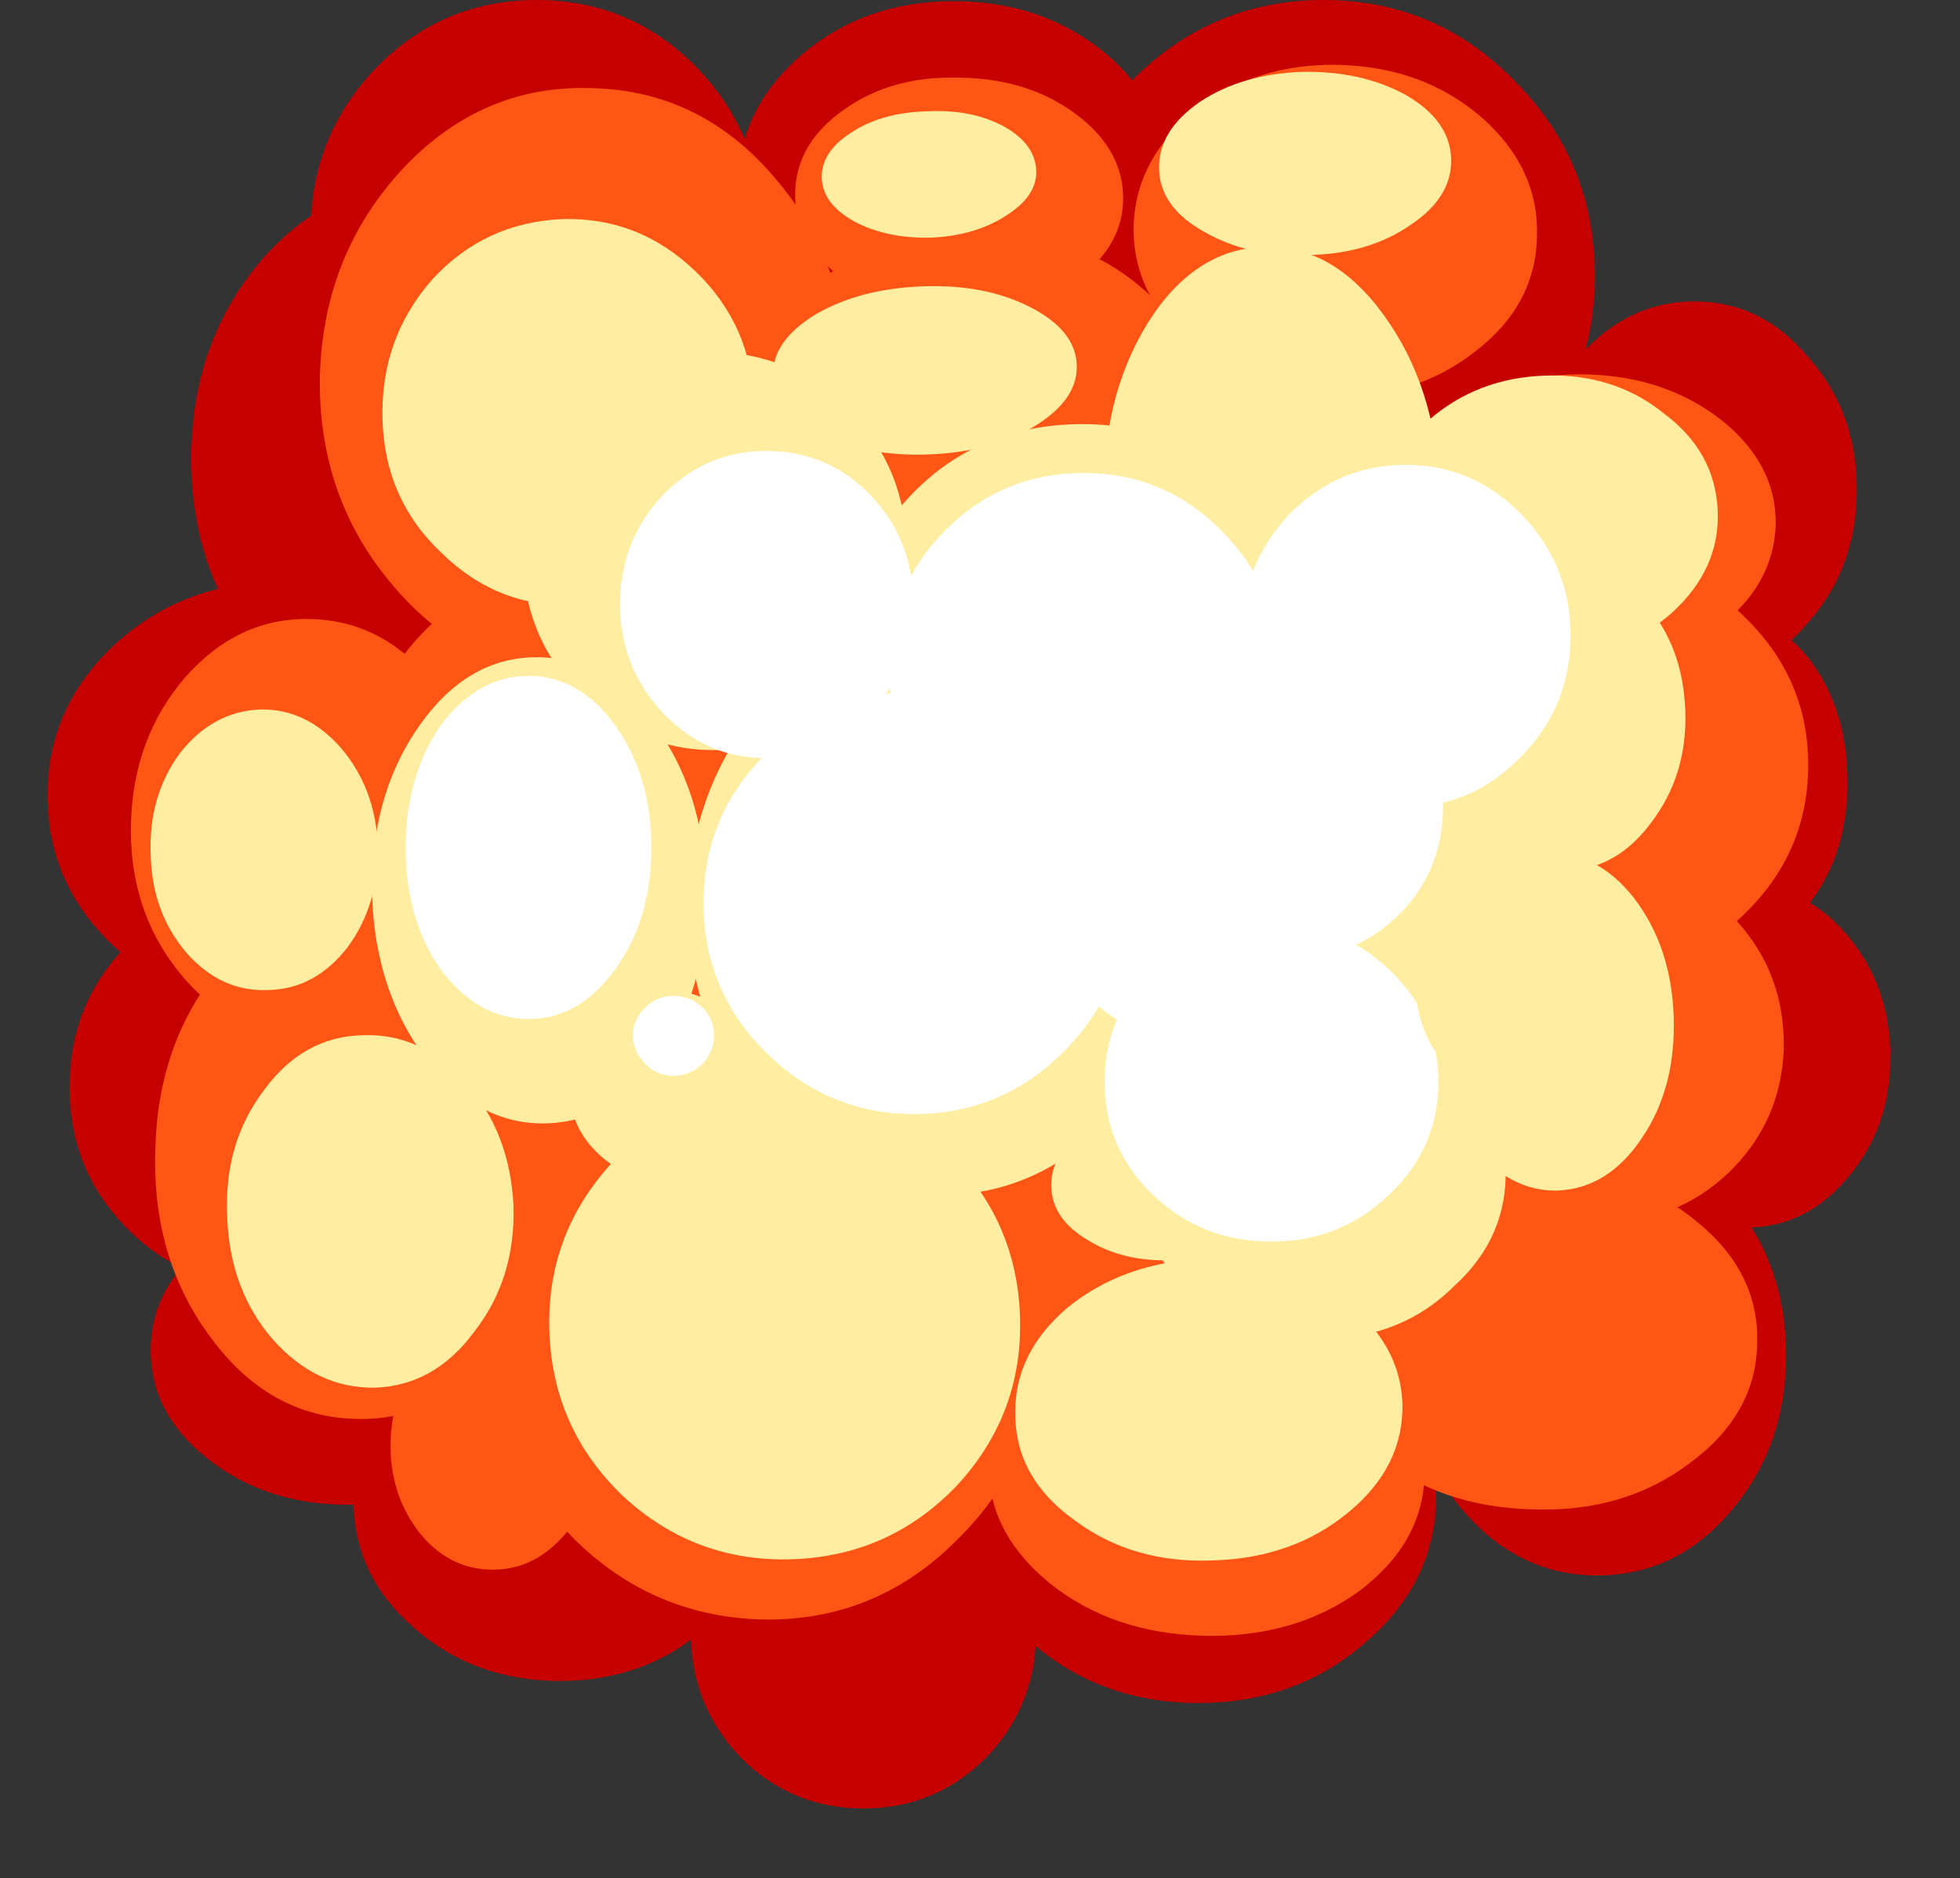 <?xml version="1.0" encoding="UTF-8" standalone="no"?>
<svg xmlns:xlink="http://www.w3.org/1999/xlink" height="81.0px" width="84.55px" xmlns="http://www.w3.org/2000/svg">
  <rect width="100%" height="100%" fill="#333333" stroke="none"/>
  <g transform="matrix(1.0, 0.0, 0.0, 1.0, 45.1, 37.65)">
    <path d="M-40.15 -9.85 Q-37.2 -12.55 -33.05 -12.55 -28.95 -12.55 -26.0 -9.85 -23.1 -7.15 -23.1 -3.35 -23.1 0.5 -26.0 3.2 -28.95 5.9 -33.05 5.9 -37.2 5.9 -40.15 3.2 -43.05 0.5 -43.05 -3.35 -43.05 -7.15 -40.15 -9.85" fill="#c60000" fill-rule="evenodd" stroke="none"/>
    <path d="M-26.5 -29.9 Q-22.2 -29.9 -19.2 -26.4 -16.15 -22.85 -16.15 -17.85 -16.15 -12.9 -19.2 -9.35 -22.2 -5.8 -26.5 -5.8 -30.8 -5.8 -33.85 -9.35 -36.85 -12.9 -36.85 -17.85 -36.85 -22.85 -33.85 -26.4 -30.8 -29.9 -26.5 -29.9" fill="#c60000" fill-rule="evenodd" stroke="none"/>
    <path d="M-15.05 -20.55 Q-17.9 -17.6 -21.95 -17.6 -26.0 -17.6 -28.85 -20.55 -31.7 -23.5 -31.7 -27.65 -31.7 -31.8 -28.85 -34.75 -26.0 -37.65 -21.95 -37.65 -17.9 -37.65 -15.05 -34.75 -12.2 -31.8 -12.2 -27.65 -12.2 -23.5 -15.05 -20.55" fill="#c60000" fill-rule="evenodd" stroke="none"/>
    <path d="M2.65 -24.05 Q-0.1 -21.7 -3.95 -21.7 -7.8 -21.7 -10.5 -24.05 -13.25 -26.35 -13.25 -29.65 -13.25 -32.95 -10.5 -35.3 -7.8 -37.6 -3.95 -37.6 -0.1 -37.6 2.65 -35.3 5.35 -32.95 5.35 -29.65 5.35 -26.35 2.65 -24.05" fill="#c60000" fill-rule="evenodd" stroke="none"/>
    <path d="M23.7 -25.75 Q23.7 -20.85 20.25 -17.4 16.85 -13.9 12.0 -13.9 7.15 -13.9 3.7 -17.4 0.25 -20.85 0.25 -25.75 0.25 -30.7 3.7 -34.15 7.15 -37.65 12.0 -37.65 16.85 -37.65 20.25 -34.15 23.7 -30.7 23.7 -25.75" fill="#c60000" fill-rule="evenodd" stroke="none"/>
    <path d="M28.0 -24.65 Q30.9 -24.65 32.9 -22.25 35.0 -19.9 35.0 -16.55 35.0 -13.15 32.9 -10.8 30.9 -8.4 28.0 -8.4 25.1 -8.4 23.0 -10.8 21.0 -13.15 21.0 -16.55 21.0 -19.9 23.0 -22.25 25.1 -24.65 28.0 -24.65" fill="#c60000" fill-rule="evenodd" stroke="none"/>
    <path d="M26.2 -8.95 Q27.65 -11.0 29.7 -11.0 31.7 -11.0 33.15 -8.95 34.6 -6.85 34.6 -3.9 34.6 -1.0 33.15 1.05 31.7 3.15 29.7 3.15 27.65 3.15 26.2 1.05 24.75 -1.0 24.75 -3.9 24.75 -6.85 26.2 -8.95" fill="#c60000" fill-rule="evenodd" stroke="none"/>
    <path d="M26.2 -8.95 Q27.65 -11.0 29.7 -11.0 31.7 -11.0 33.15 -8.95 34.6 -6.85 34.6 -3.9 34.6 -1.0 33.15 1.05 31.7 3.15 29.7 3.15 27.65 3.15 26.2 1.05 24.75 -1.0 24.75 -3.9 24.75 -6.85 26.2 -8.95 Z" fill="none" stroke="#a80f06" stroke-linecap="round" stroke-linejoin="round" stroke-opacity="0.0" stroke-width="6.0"/>
    <path d="M34.6 13.15 Q32.8 15.3 30.2 15.3 27.65 15.3 25.8 13.15 24.0 11.0 24.0 7.95 24.0 4.9 25.8 2.7 27.65 0.55 30.2 0.55 32.8 0.55 34.6 2.7 36.45 4.9 36.45 7.95 36.45 11.0 34.6 13.15" fill="#c60000" fill-rule="evenodd" stroke="none"/>
    <path d="M34.6 13.15 Q32.8 15.3 30.2 15.3 27.65 15.3 25.8 13.15 24.0 11.0 24.0 7.95 24.0 4.9 25.8 2.7 27.65 0.55 30.2 0.55 32.8 0.55 34.6 2.7 36.45 4.9 36.45 7.95 36.45 11.0 34.6 13.15 Z" fill="none" stroke="#a80f06" stroke-linecap="round" stroke-linejoin="round" stroke-opacity="0.0" stroke-width="6.0"/>
    <path d="M-27.6 3.15 Q-25.15 5.65 -25.15 9.25 -25.15 12.8 -27.6 15.3 -30.1 17.85 -33.6 17.85 -37.15 17.85 -39.65 15.3 -42.1 12.8 -42.1 9.25 -42.1 5.65 -39.65 3.15 -37.15 0.65 -33.6 0.65 -30.1 0.65 -27.6 3.15" fill="#c60000" fill-rule="evenodd" stroke="none"/>
    <path d="M-27.6 3.15 Q-25.15 5.65 -25.15 9.25 -25.15 12.8 -27.6 15.3 -30.1 17.85 -33.6 17.85 -37.15 17.85 -39.65 15.3 -42.1 12.8 -42.1 9.25 -42.1 5.65 -39.65 3.15 -37.15 0.65 -33.6 0.65 -30.1 0.65 -27.6 3.15 Z" fill="none" stroke="#a80f06" stroke-linecap="round" stroke-linejoin="round" stroke-opacity="0.0" stroke-width="6.0"/>
    <path d="M-24.1 15.9 Q-21.6 17.85 -21.6 20.6 -21.6 23.35 -24.1 25.3 -26.55 27.25 -30.1 27.25 -33.6 27.25 -36.1 25.3 -38.6 23.35 -38.6 20.6 -38.6 17.85 -36.1 15.9 -33.6 14.0 -30.1 14.0 -26.55 14.0 -24.1 15.9" fill="#c60000" fill-rule="evenodd" stroke="none"/>
    <path d="M-24.1 15.9 Q-21.6 17.85 -21.6 20.6 -21.6 23.35 -24.1 25.3 -26.55 27.25 -30.1 27.25 -33.6 27.25 -36.1 25.3 -38.6 23.35 -38.6 20.6 -38.6 17.85 -36.1 15.9 -33.6 14.0 -30.1 14.0 -26.55 14.0 -24.1 15.9 Z" fill="none" stroke="#a80f06" stroke-linecap="round" stroke-linejoin="round" stroke-opacity="0.0" stroke-width="6.0"/>
    <path d="M-29.85 27.05 Q-29.85 23.8 -27.25 21.5 -24.65 19.2 -20.95 19.2 -17.25 19.2 -14.65 21.5 -12.05 23.8 -12.05 27.05 -12.05 30.3 -14.65 32.55 -17.25 34.85 -20.95 34.85 -24.65 34.85 -27.25 32.55 -29.85 30.3 -29.85 27.05" fill="#c60000" fill-rule="evenodd" stroke="none"/>
    <path d="M-29.85 27.05 Q-29.85 23.8 -27.25 21.5 -24.65 19.2 -20.95 19.2 -17.25 19.2 -14.65 21.5 -12.05 23.8 -12.05 27.05 -12.05 30.3 -14.65 32.55 -17.25 34.85 -20.95 34.85 -24.65 34.85 -27.25 32.55 -29.85 30.3 -29.85 27.05 Z" fill="none" stroke="#a80f06" stroke-linecap="round" stroke-linejoin="round" stroke-opacity="0.0" stroke-width="6.0"/>
    <path d="M-2.55 38.15 Q-4.75 40.35 -7.85 40.35 -10.95 40.35 -13.15 38.15 -15.3 35.9 -15.3 32.75 -15.3 29.55 -13.15 27.35 -10.95 25.1 -7.85 25.1 -4.75 25.1 -2.55 27.35 -0.4 29.55 -0.4 32.75 -0.4 35.9 -2.55 38.15" fill="#c60000" fill-rule="evenodd" stroke="none"/>
    <path d="M-2.55 38.15 Q-4.75 40.35 -7.85 40.35 -10.95 40.35 -13.15 38.15 -15.3 35.9 -15.3 32.75 -15.3 29.55 -13.15 27.35 -10.95 25.1 -7.85 25.1 -4.75 25.1 -2.55 27.35 -0.4 29.55 -0.4 32.75 -0.4 35.9 -2.55 38.15 Z" fill="none" stroke="#a80f06" stroke-linecap="round" stroke-linejoin="round" stroke-opacity="0.0" stroke-width="6.0"/>
    <path d="M6.6 18.0 Q10.85 18.0 13.85 20.6 16.85 23.25 16.85 26.9 16.85 30.55 13.85 33.15 10.85 35.8 6.6 35.8 2.35 35.8 -0.65 33.15 -3.65 30.55 -3.65 26.9 -3.65 23.25 -0.65 20.6 2.35 18.0 6.6 18.0" fill="#c60000" fill-rule="evenodd" stroke="none"/>
    <path d="M6.6 18.0 Q10.85 18.0 13.85 20.6 16.85 23.25 16.85 26.9 16.85 30.55 13.85 33.15 10.85 35.8 6.6 35.8 2.35 35.8 -0.65 33.15 -3.65 30.55 -3.65 26.9 -3.65 23.25 -0.65 20.6 2.35 18.0 6.6 18.0 Z" fill="none" stroke="#a80f06" stroke-linecap="round" stroke-linejoin="round" stroke-opacity="0.0" stroke-width="6.0"/>
    <path d="M29.55 14.05 Q31.95 16.85 31.95 20.8 31.95 24.75 29.55 27.55 27.2 30.3 23.8 30.3 20.45 30.3 18.05 27.55 15.65 24.75 15.65 20.8 15.65 16.85 18.05 14.05 20.45 11.3 23.8 11.3 27.2 11.3 29.55 14.05" fill="#c60000" fill-rule="evenodd" stroke="none"/>
    <path d="M29.55 14.05 Q31.95 16.85 31.95 20.8 31.95 24.75 29.55 27.55 27.2 30.3 23.8 30.3 20.45 30.3 18.05 27.55 15.65 24.75 15.65 20.8 15.65 16.85 18.05 14.05 20.45 11.3 23.8 11.3 27.2 11.3 29.55 14.05 Z" fill="none" stroke="#a80f06" stroke-linecap="round" stroke-linejoin="round" stroke-opacity="0.0" stroke-width="6.0"/>
    <path d="M-35.6 4.05 Q-32.95 0.8 -29.2 0.9 -25.5 1.0 -22.95 4.35 -20.4 7.75 -20.5 12.4 -20.65 17.1 -23.35 20.35 -26.05 23.65 -29.75 23.55 -33.5 23.45 -36.0 20.05 -38.55 16.65 -38.4 11.95 -38.3 7.3 -35.6 4.05" fill="#ff5515" fill-rule="evenodd" stroke="none"/>
    <path d="M-31.65 -10.95 Q-28.5 -10.85 -26.4 -8.15 -24.25 -5.45 -24.35 -1.75 -24.45 1.95 -26.7 4.55 -28.95 7.15 -32.1 7.05 -35.25 6.95 -37.4 4.25 -39.55 1.55 -39.45 -2.15 -39.35 -5.85 -37.1 -8.45 -34.8 -11.05 -31.65 -10.95" fill="#ff5515" fill-rule="evenodd" stroke="none"/>
    <path d="M-23.65 19.35 Q-21.8 19.4 -20.55 20.95 -19.3 22.55 -19.35 24.8 -19.4 27.0 -20.75 28.55 -22.1 30.1 -23.95 30.05 -25.8 30.0 -27.05 28.4 -28.3 26.75 -28.25 24.55 -28.2 22.3 -26.85 20.8 -25.5 19.3 -23.65 19.35" fill="#ff5515" fill-rule="evenodd" stroke="none"/>
    <path d="M-0.1 20.2 Q-0.25 25.3 -3.85 28.8 -7.35 32.3 -12.25 32.2 -17.2 32.05 -20.65 28.4 -24.0 24.7 -23.85 19.6 -23.75 14.55 -20.2 11.05 -16.6 7.5 -11.65 7.65 -6.75 7.75 -3.4 11.45 0.0 15.15 -0.1 20.2" fill="#ff5515" fill-rule="evenodd" stroke="none"/>
    <path d="M16.35 25.95 Q16.3 28.9 13.5 31.0 10.7 33.0 6.8 32.9 2.9 32.8 0.2 30.65 -2.5 28.45 -2.45 25.5 -2.35 22.5 0.45 20.4 3.25 18.35 7.15 18.45 11.05 18.55 13.75 20.75 16.45 22.95 16.35 25.95" fill="#ff5515" fill-rule="evenodd" stroke="none"/>
    <path d="M28.05 15.0 Q30.8 17.2 30.7 20.3 30.65 23.35 27.8 25.45 24.95 27.6 21.0 27.45 17.0 27.35 14.25 25.1 11.5 22.9 11.55 19.85 11.65 16.75 14.5 14.65 17.35 12.5 21.35 12.6 25.3 12.75 28.05 15.0" fill="#ff5515" fill-rule="evenodd" stroke="none"/>
    <path d="M-21.5 -12.7 Q-17.9 -12.6 -15.45 -8.95 -12.95 -5.35 -13.1 -0.3 -13.2 4.75 -15.85 8.3 -18.5 11.8 -22.1 11.7 -25.75 11.6 -28.2 8.0 -30.65 4.3 -30.55 -0.75 -30.4 -5.8 -27.8 -9.25 -25.15 -12.8 -21.5 -12.7" fill="#ff5515" fill-rule="evenodd" stroke="none"/>
    <path d="M-8.55 -20.9 Q-8.65 -15.65 -12.1 -11.95 -15.5 -8.35 -20.25 -8.45 -24.95 -8.6 -28.15 -12.4 -31.4 -16.2 -31.3 -21.45 -31.15 -26.7 -27.7 -30.4 -24.3 -34.0 -19.6 -33.85 -14.85 -33.75 -11.65 -29.95 -8.4 -26.15 -8.55 -20.9" fill="#ff5515" fill-rule="evenodd" stroke="none"/>
    <path d="M3.35 -29.0 Q3.3 -26.9 1.15 -25.45 -0.95 -24.0 -3.9 -24.05 -6.85 -24.15 -8.85 -25.7 -10.85 -27.25 -10.8 -29.35 -10.75 -31.5 -8.65 -32.95 -6.6 -34.4 -3.65 -34.3 -0.7 -34.25 1.35 -32.7 3.4 -31.15 3.35 -29.0" fill="#ff5515" fill-rule="evenodd" stroke="none"/>
    <path d="M4.25 -25.15 Q7.1 -22.7 7.05 -19.35 6.95 -16.0 4.0 -13.65 1.0 -11.4 -3.1 -11.5 -7.2 -11.6 -10.0 -14.05 -12.85 -16.5 -12.75 -19.85 -12.7 -23.2 -9.75 -25.55 -6.75 -27.8 -2.65 -27.7 1.45 -27.6 4.25 -25.15" fill="#ff5515" fill-rule="evenodd" stroke="none"/>
    <path d="M21.2 -27.45 Q21.15 -24.5 18.55 -22.5 15.95 -20.45 12.35 -20.55 8.75 -20.65 6.25 -22.8 3.75 -24.95 3.8 -27.9 3.9 -30.85 6.5 -32.9 9.1 -34.95 12.7 -34.85 16.3 -34.75 18.8 -32.6 21.3 -30.4 21.2 -27.45" fill="#ff5515" fill-rule="evenodd" stroke="none"/>
    <path d="M28.95 -10.55 Q26.45 -8.75 23.05 -8.85 19.65 -8.95 17.3 -10.85 14.95 -12.75 15.05 -15.4 15.1 -18.0 17.55 -19.8 20.0 -21.6 23.4 -21.5 26.8 -21.4 29.2 -19.5 31.55 -17.6 31.5 -15.0 31.4 -12.35 28.95 -10.55" fill="#ff5515" fill-rule="evenodd" stroke="none"/>
    <path d="M30.2 -11.0 Q33.0 -8.25 32.9 -4.4 32.8 -0.6 29.85 2.05 26.95 4.7 22.85 4.6 18.75 4.5 15.9 1.7 13.1 -1.1 13.2 -4.9 13.3 -8.75 16.25 -11.35 19.2 -14.0 23.3 -13.9 27.4 -13.8 30.2 -11.0" fill="#ff5515" fill-rule="evenodd" stroke="none"/>
    <path d="M29.5 12.9 Q27.2 15.1 24.1 15.0 20.95 14.95 18.75 12.6 16.6 10.3 16.7 7.15 16.75 3.95 19.05 1.75 21.35 -0.4 24.5 -0.35 27.6 -0.25 29.8 2.05 31.9 4.35 31.85 7.55 31.75 10.7 29.5 12.9" fill="#ff5515" fill-rule="evenodd" stroke="none"/>
    <path d="M10.5 9.3 Q12.95 11.95 12.9 15.55 12.8 19.15 10.15 21.6 7.6 24.1 4.0 24.0 0.35 23.9 -2.1 21.3 -4.55 18.7 -4.45 15.1 -4.4 11.5 -1.75 9.0 0.8 6.55 4.45 6.65 8.05 6.75 10.5 9.3" fill="#ff5515" fill-rule="evenodd" stroke="none"/>
    <path d="M-28.8 -1.15 Q-28.75 1.35 -30.1 3.2 -31.5 5.0 -33.5 5.05 -35.55 5.15 -37.05 3.45 -38.55 1.7 -38.6 -0.8 -38.7 -3.3 -37.35 -5.15 -35.95 -6.95 -33.9 -7.05 -31.9 -7.1 -30.4 -5.4 -28.9 -3.65 -28.8 -1.15" fill="#ffeea1" fill-rule="evenodd" stroke="none"/>
    <path d="M-22.15 -9.3 Q-19.15 -9.4 -16.95 -6.5 -14.75 -3.6 -14.65 0.55 -14.5 4.7 -16.5 7.7 -18.5 10.7 -21.5 10.8 -24.45 10.9 -26.7 8.05 -28.9 5.15 -29.05 1.0 -29.15 -3.15 -27.15 -6.15 -25.1 -9.2 -22.15 -9.3" fill="#ffeea1" fill-rule="evenodd" stroke="none"/>
    <path d="M-25.0 9.05 Q-23.1 11.2 -22.95 14.35 -22.85 17.5 -24.65 19.8 -26.35 22.1 -28.9 22.2 -31.45 22.25 -33.35 20.1 -35.2 17.95 -35.3 14.8 -35.45 11.65 -33.7 9.35 -32.0 7.05 -29.45 7.0 -26.9 6.9 -25.0 9.05" fill="#ffeea1" fill-rule="evenodd" stroke="none"/>
    <path d="M-18.7 12.5 Q-15.8 9.45 -11.6 9.3 -7.4 9.15 -4.3 12.0 -1.25 14.9 -1.1 19.1 -0.95 23.3 -3.8 26.4 -6.7 29.45 -10.9 29.6 -15.1 29.75 -18.2 26.9 -21.25 24.0 -21.4 19.8 -21.55 15.6 -18.7 12.5" fill="#ffeea1" fill-rule="evenodd" stroke="none"/>
    <path d="M-12.3 9.0 Q-12.25 10.7 -13.4 11.95 -14.65 13.2 -16.35 13.25 -18.0 13.3 -19.25 12.15 -20.5 11.0 -20.55 9.3 -20.65 7.6 -19.45 6.35 -18.25 5.1 -16.6 5.05 -14.9 5.0 -13.6 6.15 -12.4 7.3 -12.3 9.0" fill="#ffeea1" fill-rule="evenodd" stroke="none"/>
    <path d="M12.75 18.35 Q15.3 20.2 15.4 22.9 15.45 25.6 13.1 27.55 10.7 29.55 7.25 29.65 3.8 29.8 1.3 27.95 -1.25 26.15 -1.3 23.45 -1.4 20.75 0.95 18.75 3.35 16.8 6.8 16.65 10.25 16.55 12.75 18.35" fill="#ffeea1" fill-rule="evenodd" stroke="none"/>
    <path d="M-5.05 -10.75 Q-0.6 -10.9 2.65 -7.4 5.95 -3.85 6.1 1.25 6.3 6.35 3.25 10.05 0.2 13.75 -4.25 13.9 -8.7 14.05 -11.95 10.55 -15.2 7.1 -15.4 2.0 -15.55 -3.1 -12.55 -6.9 -9.5 -10.6 -5.05 -10.75" fill="#ffeea1" fill-rule="evenodd" stroke="none"/>
    <path d="M-6.0 -14.15 Q-5.9 -10.6 -8.25 -8.0 -10.55 -5.4 -14.0 -5.3 -17.4 -5.2 -19.95 -7.6 -22.45 -10.0 -22.55 -13.55 -22.65 -17.1 -20.35 -19.7 -18.0 -22.35 -14.6 -22.45 -11.15 -22.55 -8.65 -20.1 -6.1 -17.7 -6.0 -14.15" fill="#ffeea1" fill-rule="evenodd" stroke="none"/>
    <path d="M-15.1 -25.95 Q-12.65 -23.6 -12.55 -20.1 -12.45 -16.65 -14.7 -14.15 -16.95 -11.65 -20.25 -11.55 -23.6 -11.4 -26.05 -13.8 -28.5 -16.1 -28.6 -19.55 -28.7 -23.05 -26.45 -25.6 -24.2 -28.05 -20.85 -28.2 -17.55 -28.3 -15.1 -25.95" fill="#ffeea1" fill-rule="evenodd" stroke="none"/>
    <path d="M1.35 -21.9 Q1.4 -20.4 -0.5 -19.25 -2.35 -18.15 -5.05 -18.05 -7.75 -17.95 -9.75 -18.95 -11.7 -19.95 -11.75 -21.45 -11.8 -22.95 -9.9 -24.1 -8.0 -25.2 -5.3 -25.3 -2.6 -25.4 -0.65 -24.4 1.3 -23.4 1.35 -21.9" fill="#ffeea1" fill-rule="evenodd" stroke="none"/>
    <path d="M11.4 -10.4 Q11.5 -6.55 8.7 -3.75 5.9 -0.95 1.8 -0.8 -2.3 -0.65 -5.25 -3.25 -8.25 -5.85 -8.35 -9.7 -8.5 -13.55 -5.7 -16.4 -2.95 -19.2 1.15 -19.35 5.25 -19.5 8.25 -16.9 11.25 -14.25 11.4 -10.4" fill="#ffeea1" fill-rule="evenodd" stroke="none"/>
    <path d="M-0.4 -30.3 Q-0.35 -29.2 -1.7 -28.35 -3.0 -27.5 -4.9 -27.4 -6.85 -27.35 -8.25 -28.1 -9.6 -28.85 -9.65 -29.95 -9.7 -31.1 -8.35 -31.95 -7.05 -32.8 -5.1 -32.85 -3.2 -32.95 -1.8 -32.2 -0.45 -31.45 -0.4 -30.3" fill="#ffeea1" fill-rule="evenodd" stroke="none"/>
    <path d="M17.5 -30.8 Q17.55 -29.15 15.75 -27.95 13.95 -26.7 11.35 -26.65 8.75 -26.55 6.85 -27.65 4.95 -28.7 4.9 -30.35 4.85 -32.0 6.65 -33.25 8.45 -34.45 11.05 -34.55 13.65 -34.6 15.55 -33.55 17.45 -32.45 17.5 -30.8" fill="#ffeea1" fill-rule="evenodd" stroke="none"/>
    <path d="M9.4 -27.0 Q12.4 -27.1 14.6 -24.05 16.85 -20.95 17.0 -16.55 17.15 -12.1 15.1 -8.95 13.15 -5.7 10.15 -5.6 7.15 -5.5 4.9 -8.6 2.7 -11.6 2.55 -16.05 2.4 -20.45 4.4 -23.7 6.4 -26.9 9.4 -27.0" fill="#ffeea1" fill-rule="evenodd" stroke="none"/>
    <path d="M29.0 -15.6 Q29.1 -13.1 27.0 -11.2 24.95 -9.4 21.95 -9.3 19.0 -9.2 16.8 -10.9 14.65 -12.6 14.55 -15.1 14.45 -17.65 16.5 -19.5 18.6 -21.35 21.55 -21.45 24.55 -21.55 26.7 -19.8 28.9 -18.15 29.0 -15.6" fill="#ffeea1" fill-rule="evenodd" stroke="none"/>
    <path d="M21.95 -13.5 Q24.15 -13.55 25.85 -11.65 27.5 -9.8 27.6 -7.0 27.7 -4.25 26.15 -2.2 24.65 -0.15 22.45 -0.1 20.25 0.0 18.55 -1.95 16.9 -3.85 16.8 -6.6 16.7 -9.4 18.25 -11.4 19.75 -13.4 21.95 -13.5" fill="#ffeea1" fill-rule="evenodd" stroke="none"/>
    <path d="M10.7 13.2 Q10.75 14.6 9.25 15.6 7.75 16.65 5.55 16.7 3.4 16.8 1.85 15.85 0.3 14.95 0.25 13.55 0.2 12.15 1.65 11.15 3.2 10.1 5.35 10.0 7.55 9.95 9.05 10.9 10.65 11.8 10.7 13.2" fill="#ffeea1" fill-rule="evenodd" stroke="none"/>
    <path d="M19.85 12.7 Q19.95 15.7 17.65 17.8 15.45 20.0 12.15 20.1 8.85 20.2 6.4 18.2 4.05 16.2 3.95 13.2 3.85 10.25 6.05 8.1 8.35 5.95 11.65 5.85 14.95 5.75 17.3 7.7 19.75 9.75 19.85 12.7" fill="#ffeea1" fill-rule="evenodd" stroke="none"/>
    <path d="M25.4 1.1 Q27.0 3.2 27.1 6.2 27.2 9.25 25.75 11.4 24.3 13.6 22.1 13.7 19.95 13.75 18.35 11.65 16.75 9.6 16.65 6.55 16.55 3.55 18.0 1.35 19.45 -0.8 21.6 -0.85 23.8 -0.95 25.4 1.1" fill="#ffeea1" fill-rule="evenodd" stroke="none"/>
    <path d="M21.25 -3.7 Q23.0 -1.7 23.1 1.15 23.2 4.0 21.6 6.1 20.0 8.15 17.6 8.25 15.2 8.35 13.45 6.4 11.7 4.4 11.6 1.55 11.5 -1.3 13.1 -3.4 14.75 -5.5 17.15 -5.6 19.55 -5.7 21.25 -3.7" fill="#ffeea1" fill-rule="evenodd" stroke="none"/>
    <path d="M-11.35 9.3 Q-7.85 9.3 -5.4 11.7 -2.95 14.1 -2.95 17.5 -2.95 20.9 -5.4 23.3 -7.85 25.7 -11.35 25.7 -14.85 25.7 -17.35 23.3 -19.8 20.9 -19.8 17.5 -19.8 14.1 -17.35 11.7 -14.85 9.3 -11.35 9.3" fill="#ffeea1" fill-rule="evenodd" stroke="none"/>
    <path d="M3.45 1.3 Q3.45 5.05 0.8 7.7 -1.9 10.4 -5.65 10.4 -9.4 10.4 -12.1 7.7 -14.75 5.05 -14.75 1.3 -14.75 -2.45 -12.1 -5.1 -9.4 -7.8 -5.65 -7.8 -1.9 -7.8 0.8 -5.1 3.45 -2.45 3.45 1.3" fill="#ffffff" fill-rule="evenodd" stroke="none"/>
    <path d="M-7.55 -16.3 Q-5.7 -14.35 -5.7 -11.6 -5.7 -8.85 -7.55 -6.9 -9.4 -4.95 -12.05 -4.95 -14.65 -4.95 -16.5 -6.9 -18.35 -8.85 -18.35 -11.6 -18.35 -14.35 -16.5 -16.3 -14.65 -18.2 -12.05 -18.2 -9.4 -18.2 -7.55 -16.3" fill="#ffffff" fill-rule="evenodd" stroke="none"/>
    <path d="M13.85 -22.55 Q15.35 -20.9 15.35 -18.55 15.35 -16.2 13.85 -14.55 12.4 -12.85 10.4 -12.85 8.35 -12.85 6.9 -14.55 5.45 -16.2 5.45 -18.55 5.45 -20.9 6.9 -22.55 8.35 -24.2 10.4 -24.2 12.4 -24.2 13.85 -22.55" fill="#ffeea1" fill-rule="evenodd" stroke="none"/>
    <path d="M1.65 -17.25 Q5.1 -17.25 7.55 -14.8 10.05 -12.35 10.05 -8.85 10.05 -5.4 7.55 -2.95 5.1 -0.45 1.65 -0.45 -1.85 -0.45 -4.3 -2.95 -6.75 -5.4 -6.75 -8.85 -6.75 -12.35 -4.3 -14.8 -1.85 -17.25 1.65 -17.25" fill="#ffffff" fill-rule="evenodd" stroke="none"/>
    <path d="M10.5 -15.45 Q12.6 -17.6 15.55 -17.6 18.45 -17.6 20.55 -15.45 22.65 -13.25 22.65 -10.25 22.65 -7.2 20.55 -5.05 18.45 -2.85 15.55 -2.85 12.6 -2.85 10.5 -5.05 8.45 -7.2 8.45 -10.25 8.45 -13.25 10.5 -15.45" fill="#ffffff" fill-rule="evenodd" stroke="none"/>
    <path d="M-16.05 5.3 Q-15.35 5.3 -14.8 5.8 -14.3 6.3 -14.3 7.0 -14.3 7.7 -14.8 8.25 -15.35 8.75 -16.05 8.75 -16.75 8.75 -17.25 8.25 -17.8 7.7 -17.8 7.0 -17.8 6.3 -17.25 5.8 -16.75 5.3 -16.05 5.3" fill="#ffffff" fill-rule="evenodd" stroke="none"/>
    <path d="M-31.8 -0.25 Q-32.65 -0.25 -33.25 -1.1 -33.85 -1.9 -33.85 -3.1 -33.85 -4.25 -33.25 -5.1 -32.65 -5.9 -31.8 -5.9 -30.95 -5.9 -30.35 -5.1 -29.75 -4.25 -29.75 -3.1 -29.75 -1.9 -30.35 -1.1 -30.95 -0.25 -31.8 -0.25" fill="#ffeea1" fill-rule="evenodd" stroke="none"/>
    <path d="M-22.3 -8.5 Q-20.1 -8.5 -18.55 -6.35 -17.0 -4.15 -17.0 -1.1 -17.0 2.0 -18.55 4.15 -20.1 6.3 -22.3 6.3 -24.5 6.3 -26.1 4.15 -27.6 2.0 -27.6 -1.1 -27.6 -4.15 -26.1 -6.35 -24.5 -8.5 -22.3 -8.5" fill="#ffffff" fill-rule="evenodd" stroke="none"/>
    <path d="M10.75 -9.3 Q13.4 -9.3 15.3 -7.45 17.15 -5.55 17.15 -2.85 17.15 -0.15 15.3 1.75 13.4 3.65 10.75 3.65 8.05 3.65 6.15 1.75 4.3 -0.15 4.3 -2.85 4.3 -5.55 6.15 -7.45 8.05 -9.3 10.75 -9.3" fill="#ffffff" fill-rule="evenodd" stroke="none"/>
    <path d="M6.6 -6.2 Q9.4 -6.2 11.35 -4.25 13.35 -2.25 13.35 0.55 13.35 3.35 11.35 5.3 9.4 7.3 6.6 7.3 3.8 7.3 1.8 5.3 -0.15 3.35 -0.15 0.55 -0.15 -2.25 1.8 -4.25 3.8 -6.2 6.6 -6.2" fill="#ffffff" fill-rule="evenodd" stroke="none"/>
    <path d="M16.95 9.0 Q16.95 11.9 14.8 13.9 12.7 15.9 9.75 15.9 6.75 15.9 4.65 13.9 2.55 11.9 2.55 9.0 2.55 6.15 4.65 4.15 6.75 2.15 9.75 2.15 12.7 2.15 14.8 4.15 16.95 6.15 16.95 9.0" fill="#ffffff" fill-rule="evenodd" stroke="none"/>
    <path d="M18.95 9.1 Q17.7 9.1 16.85 7.75 15.95 6.45 15.95 4.55 15.95 2.65 16.85 1.3 17.7 0.0 18.95 0.0 20.15 0.0 21.0 1.3 21.9 2.65 21.9 4.55 21.9 6.45 21.0 7.75 20.15 9.1 18.95 9.1" fill="#ffeea1" fill-rule="evenodd" stroke="none"/>
  </g>
</svg>
